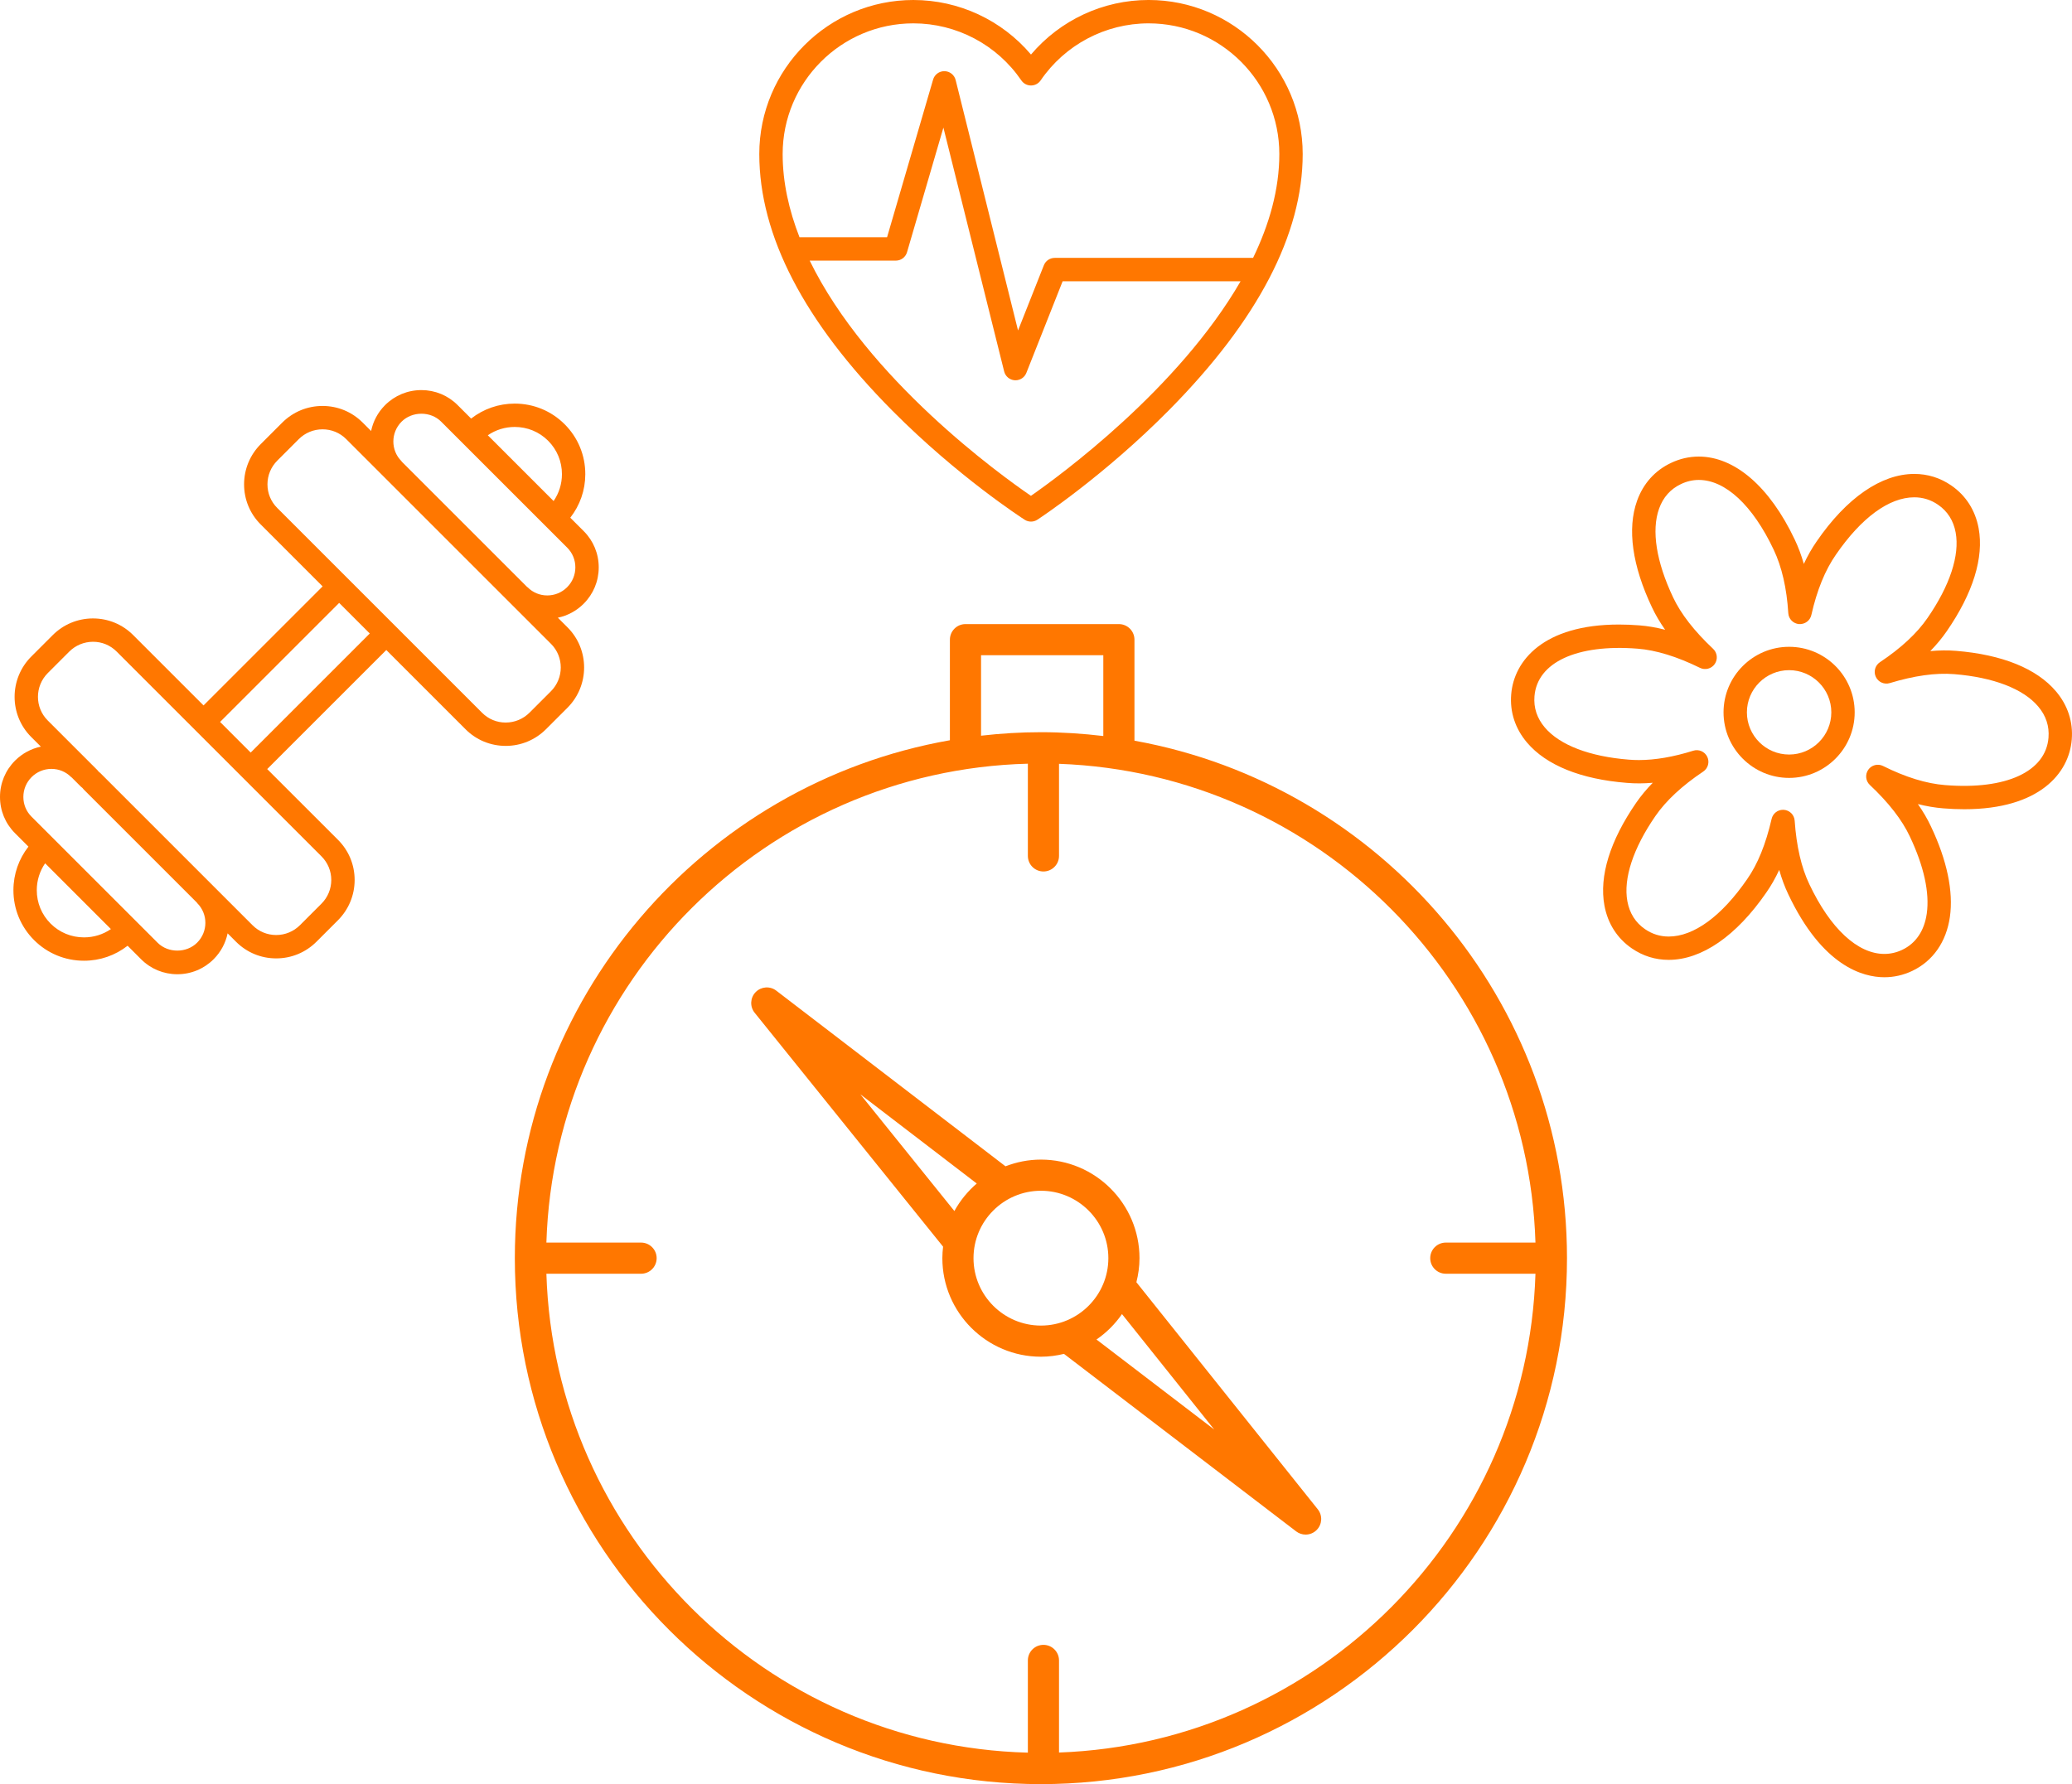 <?xml version="1.0" encoding="utf-8"?>
<!-- Generator: Adobe Illustrator 16.0.1, SVG Export Plug-In . SVG Version: 6.00 Build 0)  -->
<!DOCTYPE svg PUBLIC "-//W3C//DTD SVG 1.1//EN" "http://www.w3.org/Graphics/SVG/1.1/DTD/svg11.dtd">
<svg version="1.1" id="Layer_1" xmlns="http://www.w3.org/2000/svg" xmlns:xlink="http://www.w3.org/1999/xlink" x="0px" y="0px"
	 width="187.579px" height="161.555px" viewBox="0 0 187.579 161.555" enable-background="new 0 0 187.579 161.555"
	 xml:space="preserve">
<g>
	<path fill="#FF7700" d="M186.125,62.598c-1.744-2.057-4.87-3.324-9.043-3.663c-0.752-0.061-1.518-0.051-2.332,0.023
		c0.575-0.591,1.074-1.194,1.495-1.807c2.374-3.441,3.37-6.663,2.882-9.316c-0.3-1.626-1.155-2.966-2.475-3.874
		c-1.008-0.694-2.135-1.046-3.351-1.046c-2.991,0-6.129,2.169-8.831,6.1c-0.43,0.616-0.82,1.299-1.169,2.046
		c-0.225-0.788-0.499-1.523-0.821-2.2c-2.262-4.778-5.429-7.518-8.689-7.518c-0.87,0-1.718,0.195-2.515,0.576
		c-1.452,0.685-2.514,1.869-3.071,3.427c-0.909,2.538-0.44,5.878,1.352,9.655c0.318,0.675,0.713,1.348,1.188,2.024
		c-0.805-0.207-1.579-0.339-2.319-0.397c-0.639-0.051-1.265-0.076-1.862-0.076c-6.817,0-9.509,3.266-9.754,6.319
		c-0.133,1.599,0.363,3.11,1.434,4.372c1.747,2.056,4.874,3.317,9.038,3.647c0.761,0.066,1.532,0.06,2.343-0.01
		c-0.575,0.591-1.076,1.194-1.5,1.808c-2.371,3.438-3.365,6.656-2.875,9.31c0.3,1.629,1.158,2.972,2.48,3.879
		c1.003,0.689,2.125,1.039,3.337,1.039c2.989,0,6.127-2.164,8.832-6.088c0.434-0.618,0.823-1.302,1.174-2.056
		c0.225,0.794,0.497,1.526,0.815,2.193c3.095,6.548,6.782,7.525,8.704,7.525c0.866,0,1.712-0.191,2.515-0.569
		c1.881-0.892,3.095-2.632,3.419-4.9c0.328-2.301-0.266-5.132-1.714-8.181c-0.317-0.679-0.711-1.354-1.185-2.031
		c0.791,0.2,1.559,0.329,2.3,0.388c0.652,0.054,1.292,0.079,1.902,0.079c6.802,0,9.486-3.262,9.728-6.31
		C187.69,65.371,187.195,63.859,186.125,62.598z M176.096,71.091c-1.699-0.132-3.589-0.715-5.622-1.73
		c-0.47-0.235-1.041-0.09-1.34,0.341c-0.3,0.432-0.239,1.017,0.144,1.376c1.702,1.599,2.919,3.167,3.621,4.668
		c1.271,2.678,1.802,5.092,1.533,6.979c-0.223,1.565-0.994,2.701-2.228,3.286c-0.518,0.244-1.06,0.368-1.612,0.368
		c-2.419,0-4.896-2.301-6.794-6.319c-0.72-1.505-1.165-3.438-1.325-5.748c-0.037-0.523-0.45-0.94-0.972-0.981
		c-0.028-0.002-0.057-0.003-0.084-0.003c-0.488,0-0.918,0.336-1.03,0.819c-0.533,2.308-1.259,4.098-2.225,5.476
		c-2.304,3.342-4.823,5.182-7.095,5.182c-0.775,0-1.495-0.225-2.14-0.668c-0.861-0.591-1.399-1.439-1.599-2.52
		c-0.38-2.059,0.522-4.803,2.537-7.724c0.961-1.394,2.418-2.748,4.33-4.028c0.437-0.292,0.592-0.86,0.365-1.336
		c-0.227-0.474-0.77-0.71-1.27-0.551c-1.79,0.562-3.444,0.846-4.92,0.846c-0.306,0-0.609-0.011-0.915-0.037
		c-3.545-0.282-6.244-1.315-7.599-2.91c-0.709-0.836-1.025-1.787-0.939-2.831c0.247-3.065,3.833-4.741,9.342-4.307
		c1.662,0.131,3.561,0.714,5.641,1.735c0.47,0.23,1.038,0.083,1.336-0.347c0.297-0.431,0.236-1.013-0.145-1.373
		c-1.703-1.602-2.92-3.167-3.621-4.655c-1.525-3.215-1.979-6.069-1.273-8.039c0.369-1.032,1.035-1.781,1.987-2.229
		c0.516-0.247,1.056-0.372,1.607-0.372c2.409,0,4.879,2.299,6.778,6.309c0.739,1.556,1.186,3.492,1.326,5.755
		c0.033,0.526,0.447,0.947,0.972,0.989c0.53,0.032,1-0.31,1.116-0.822c0.501-2.233,1.249-4.071,2.226-5.469
		c2.301-3.346,4.819-5.189,7.093-5.189c0.779,0,1.503,0.227,2.152,0.673c0.859,0.591,1.395,1.437,1.593,2.514
		c0.379,2.06-0.523,4.805-2.544,7.734c-0.95,1.387-2.401,2.736-4.313,4.01c-0.437,0.291-0.594,0.856-0.37,1.33
		c0.223,0.474,0.76,0.714,1.262,0.562c2.203-0.667,4.128-0.946,5.833-0.811c3.547,0.288,6.246,1.326,7.599,2.923
		c0.708,0.834,1.023,1.786,0.937,2.83C185.206,69.862,181.633,71.537,176.096,71.091z"/>
	<path fill="#FF7700" d="M161.969,58.569c-3.273,0-5.936,2.662-5.936,5.935s2.663,5.936,5.936,5.936s5.936-2.663,5.936-5.936
		S165.242,58.569,161.969,58.569z M161.969,68.324c-2.107,0-3.821-1.714-3.821-3.82c0-2.107,1.714-3.82,3.821-3.82
		c2.106,0,3.821,1.713,3.821,3.82C165.79,66.61,164.076,68.324,161.969,68.324z"/>
	<path fill="#FF7700" d="M92.764,47.064c0.174,0.112,0.373,0.168,0.572,0.168c0.202,0,0.403-0.058,0.579-0.173
		c0.244-0.16,6.047-3.983,11.943-9.949c8.013-8.108,12.076-15.9,12.076-23.163c0-7.69-6.258-13.948-13.949-13.948
		c-4.126,0-8.011,1.824-10.649,4.94C90.698,1.824,86.813,0,82.687,0c-7.691,0-13.948,6.257-13.948,13.948
		c0,7.379,4.063,15.208,12.077,23.27C86.714,43.151,92.519,46.907,92.764,47.064z M93.331,44.898
		C90.555,42.997,78.533,34.333,73.302,23.6h7.796c0.47,0,0.883-0.31,1.015-0.761l3.294-11.285l5.5,22.079
		c0.111,0.446,0.498,0.769,0.956,0.8c0.023,0.001,0.047,0.002,0.07,0.002c0.432,0,0.823-0.263,0.983-0.668l3.285-8.299h16.11
		C106.668,35.241,95.929,43.09,93.331,44.898z M82.687,2.115c3.911,0,7.565,1.931,9.776,5.166c0.197,0.289,0.523,0.46,0.873,0.46
		c0.349,0,0.676-0.172,0.873-0.46c2.211-3.234,5.865-5.166,9.776-5.166c6.525,0,11.833,5.309,11.833,11.833
		c0,3.208-0.914,6.381-2.376,9.404H95.484c-0.434,0-0.824,0.265-0.983,0.668l-2.337,5.904L86.515,7.247
		c-0.116-0.464-0.527-0.792-1.005-0.802c-0.007,0-0.014,0-0.021,0c-0.469,0-0.883,0.309-1.015,0.761l-4.168,14.279H72.38
		c-0.952-2.443-1.526-4.972-1.526-7.538C70.854,7.423,76.162,2.115,82.687,2.115z"/>
	<path fill="#FF7700" d="M102.703,67.07v-9.148c0-0.778-0.631-1.41-1.41-1.41H87.405c-0.778,0-1.41,0.632-1.41,1.41v9.108
		c-22.346,3.916-39.387,23.447-39.387,46.897c0,26.262,21.365,47.627,47.626,47.627s47.626-21.365,47.626-47.627
		C141.862,90.558,124.937,71.08,102.703,67.07z M88.815,59.332h11.068v7.315c-1.854-0.22-3.736-0.346-5.648-0.346
		c-1.833,0-3.64,0.114-5.42,0.317V59.332z M95.873,158.693v-8.34c0-0.778-0.631-1.41-1.41-1.41c-0.779,0-1.41,0.632-1.41,1.41v8.351
		c-23.69-0.618-42.852-19.704-43.588-43.366h8.572c0.778,0,1.41-0.631,1.41-1.41c0-0.778-0.631-1.41-1.41-1.41h-8.572
		c0.737-23.66,19.898-42.747,43.588-43.365v8.35c0,0.779,0.631,1.41,1.41,1.41c0.778,0,1.41-0.631,1.41-1.41v-8.339
		c23.481,0.85,42.401,19.846,43.133,43.354h-8.117c-0.779,0-1.41,0.632-1.41,1.41c0,0.779,0.631,1.41,1.41,1.41h8.117
		C138.274,138.849,119.354,157.844,95.873,158.693z"/>
	<path fill="#FF7700" d="M102.878,116.107c0.177-0.699,0.281-1.427,0.281-2.18c0-4.92-4.003-8.924-8.923-8.924
		c-1.132,0-2.211,0.221-3.208,0.607L70.276,89.704c-0.567-0.436-1.368-0.376-1.867,0.133c-0.499,0.512-0.537,1.314-0.089,1.87
		l17.058,21.18c-0.04,0.342-0.066,0.688-0.066,1.041c0,4.921,4.003,8.924,8.923,8.924c0.72,0,1.417-0.095,2.087-0.258l21.02,16.074
		c0.255,0.194,0.556,0.29,0.856,0.29c0.368,0,0.734-0.143,1.008-0.424c0.499-0.51,0.539-1.31,0.094-1.865L102.878,116.107z
		 M77.889,99.093l10.537,8.075c-0.814,0.703-1.505,1.543-2.025,2.492L77.889,99.093z M88.132,113.928
		c0-3.365,2.738-6.104,6.104-6.104c3.365,0,6.104,2.738,6.104,6.104s-2.738,6.104-6.104,6.104
		C90.87,120.031,88.132,117.293,88.132,113.928z M99.264,121.293c0.904-0.618,1.687-1.4,2.31-2.301l8.347,10.45L99.264,121.293z"/>
	<path fill="#FF7700" d="M51.369,64.092c2.01-2.01,2.016-5.277,0.011-7.282l-0.877-0.877c0.878-0.183,1.687-0.616,2.337-1.266
		c0.876-0.877,1.361-2.043,1.363-3.284c0.002-1.242-0.479-2.408-1.354-3.284l-1.221-1.221c0.875-1.12,1.356-2.486,1.359-3.929
		c0.004-1.715-0.66-3.325-1.871-4.535c-1.205-1.205-2.81-1.868-4.521-1.868c-1.449,0-2.821,0.48-3.945,1.356l-1.225-1.225
		c-0.873-0.873-2.036-1.354-3.274-1.354c-1.245,0-2.414,0.485-3.292,1.364c-0.665,0.665-1.084,1.482-1.263,2.34l-0.767-0.767
		c-0.968-0.968-2.257-1.501-3.63-1.501c-1.379,0-2.676,0.537-3.652,1.513l-1.936,1.936c-0.973,0.973-1.511,2.266-1.514,3.64
		c-0.003,1.376,0.531,2.67,1.503,3.641l5.607,5.608l-10.78,10.78l-6.375-6.375c-0.969-0.969-2.258-1.503-3.643-1.503
		c-1.374,0.004-2.667,0.541-3.64,1.515l-1.936,1.936c-2.01,2.01-2.016,5.277-0.011,7.282L3.7,67.608
		c-0.878,0.184-1.687,0.616-2.337,1.266C0.487,69.751,0.002,70.917,0,72.158s0.479,2.408,1.354,3.283l1.221,1.222
		c-0.875,1.119-1.356,2.486-1.36,3.93c-0.004,1.714,0.661,3.325,1.871,4.534c1.205,1.205,2.81,1.868,4.521,1.868
		c1.449,0,2.821-0.48,3.945-1.357l1.225,1.226c0.873,0.873,2.036,1.354,3.274,1.354c1.245,0,2.414-0.484,3.292-1.364
		c0.665-0.665,1.084-1.481,1.263-2.339l0.767,0.767c0.968,0.968,2.257,1.501,3.63,1.501c1.379,0,2.676-0.537,3.652-1.514
		l1.936-1.936c0.973-0.974,1.511-2.267,1.514-3.641c0.003-1.377-0.531-2.67-1.503-3.641L24.19,69.64l10.781-10.78l7.179,7.179
		c0.968,0.969,2.258,1.503,3.643,1.503c1.374-0.004,2.667-0.541,3.64-1.515L51.369,64.092z M46.597,38.661
		c1.146,0,2.22,0.443,3.025,1.249c0.81,0.81,1.254,1.887,1.251,3.034c-0.002,0.878-0.268,1.716-0.755,2.426l-5.956-5.956
		C44.874,38.926,45.714,38.661,46.597,38.661z M36.345,41.758c-0.983-0.983-0.979-2.587,0.01-3.575
		c0.955-0.956,2.625-0.961,3.576-0.009l11.422,11.421c0.475,0.475,0.735,1.108,0.734,1.784c-0.001,0.678-0.266,1.314-0.744,1.793
		c-0.479,0.479-1.116,0.744-1.797,0.745c-0.673,0-1.305-0.26-1.778-0.735c-0.015-0.015-0.036-0.021-0.051-0.035l-0.835-0.836
		c-0.008-0.007-0.015-0.015-0.023-0.022L36.38,41.81C36.366,41.794,36.361,41.773,36.345,41.758z M7.606,84.881
		c-1.146,0-2.22-0.443-3.025-1.249c-0.81-0.81-1.254-1.887-1.251-3.033c0.002-0.879,0.268-1.716,0.755-2.427l5.956,5.957
		C9.329,84.616,8.489,84.881,7.606,84.881z M17.858,81.784c0.983,0.982,0.979,2.587-0.01,3.574c-0.955,0.957-2.624,0.962-3.576,0.01
		L2.849,73.946c-0.475-0.475-0.736-1.108-0.734-1.784c0.001-0.678,0.266-1.313,0.744-1.793c0.479-0.479,1.116-0.743,1.797-0.745
		c0.673,0,1.305,0.261,1.778,0.735c0.015,0.016,0.036,0.021,0.051,0.035l0.835,0.835c0.045,0.046,0.094,0.086,0.146,0.121
		c0.035,0.05,0.074,0.099,0.119,0.143L17.823,81.73C17.837,81.747,17.842,81.768,17.858,81.784z M29.99,79.688
		c-0.001,0.811-0.319,1.573-0.895,2.149l-1.936,1.936c-0.576,0.575-1.342,0.894-2.157,0.894c-0.808,0-1.566-0.313-2.135-0.881
		L9.081,69.998c-0.045-0.046-0.094-0.087-0.146-0.123c-0.035-0.05-0.074-0.097-0.119-0.141l-4.498-4.498
		c-1.18-1.18-1.175-3.106,0.011-4.292l1.936-1.936c0.575-0.574,1.339-0.892,2.157-0.895c0.807,0,1.565,0.314,2.135,0.884
		l18.549,18.549C29.678,78.118,29.992,78.879,29.99,79.688z M22.695,68.145l-2.771-2.772l10.78-10.78l2.771,2.771L22.695,68.145z
		 M45.781,65.428c-0.808,0-1.566-0.314-2.135-0.884L25.097,45.994c-0.572-0.571-0.885-1.331-0.883-2.141
		c0.001-0.811,0.319-1.574,0.895-2.149l1.936-1.936c0.576-0.576,1.342-0.893,2.157-0.893c0.808,0,1.566,0.313,2.135,0.881
		L46.08,54.5c0.007,0.007,0.015,0.015,0.023,0.022l3.782,3.782c1.18,1.18,1.175,3.106-0.011,4.292l-1.935,1.936
		C47.362,65.107,46.599,65.425,45.781,65.428z"/>
</g>
</svg>
